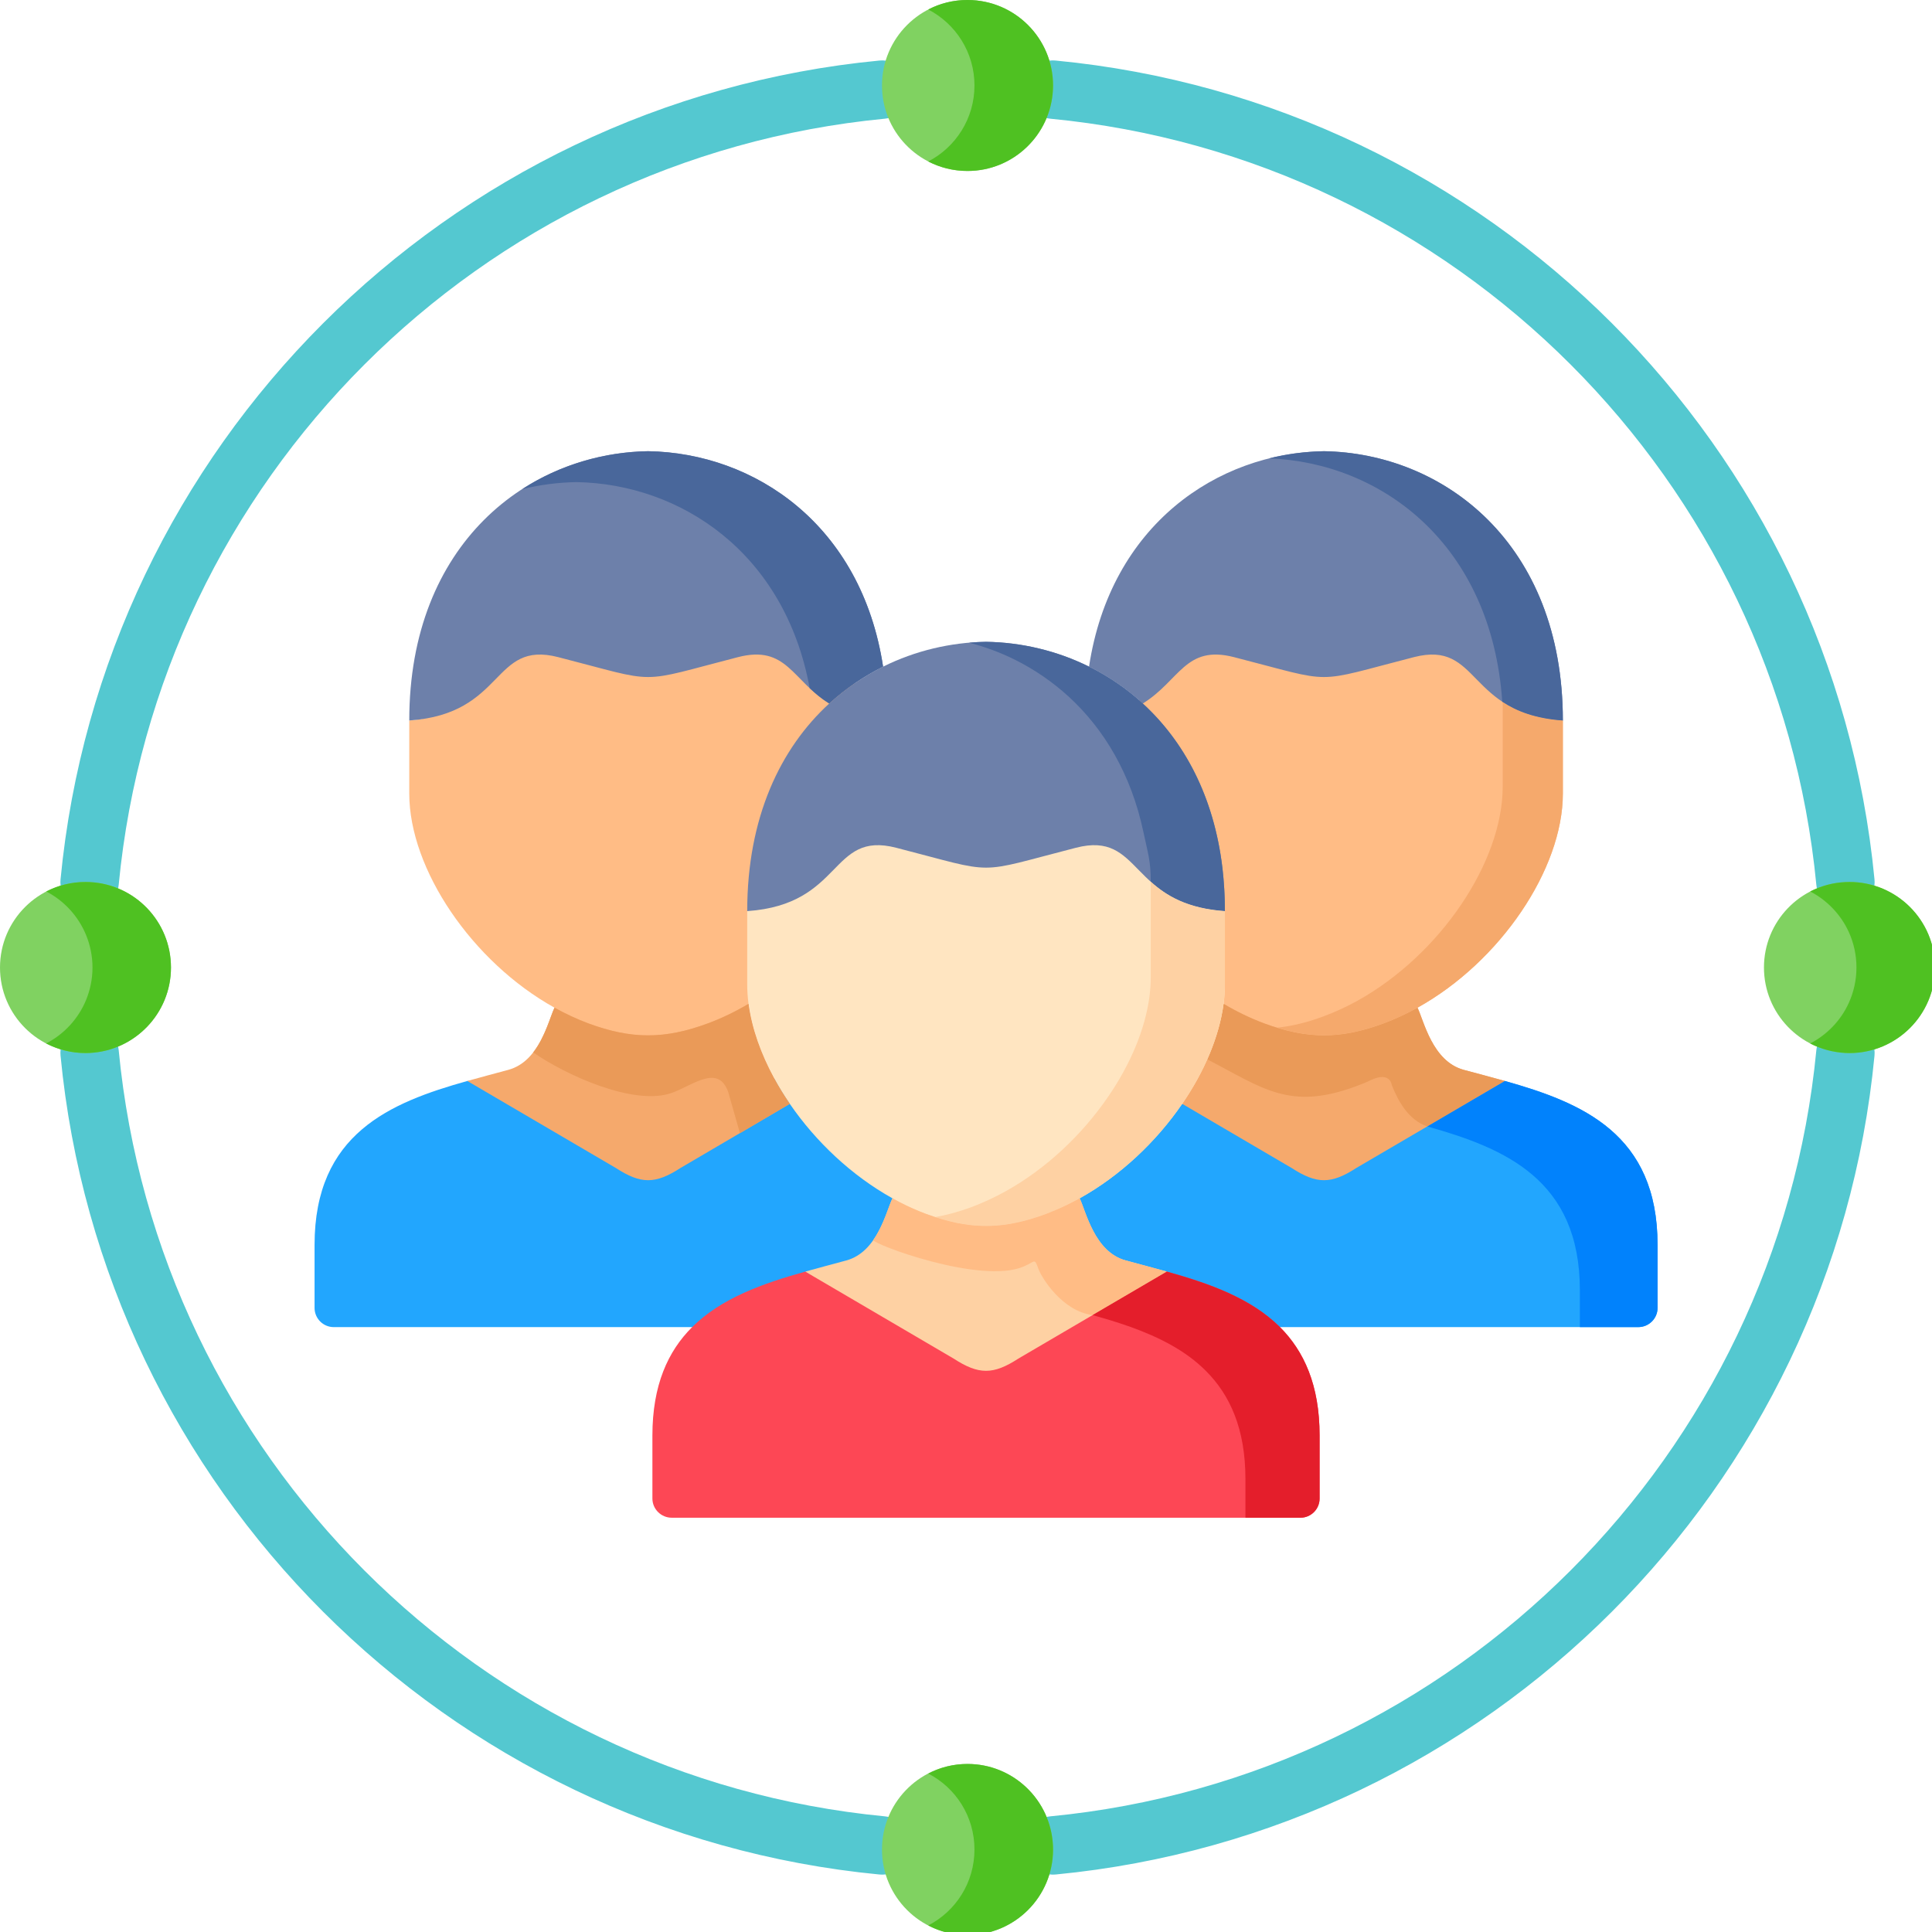 <?xml version="1.0" encoding="UTF-8" standalone="no"?>
<!-- Created with Inkscape (http://www.inkscape.org/) -->

<svg
   xmlns:dc="http://purl.org/dc/elements/1.1/"
   xmlns:cc="http://creativecommons.org/ns#"
   xmlns:rdf="http://www.w3.org/1999/02/22-rdf-syntax-ns#"
   xmlns:svg="http://www.w3.org/2000/svg"
   xmlns="http://www.w3.org/2000/svg"
   xmlns:sodipodi="http://sodipodi.sourceforge.net/DTD/sodipodi-0.dtd"
   xmlns:inkscape="http://www.inkscape.org/namespaces/inkscape"
   width="135.467mm"
   height="135.467mm"
   viewBox="0 0 135.467 135.467"
   version="1.1"
   id="svg4720"
   inkscape:version="0.92.3 (2405546, 2018-03-11)"
   sodipodi:docname="slide2.svg">
  <defs
     id="defs4714" />
  <sodipodi:namedview
     id="base"
     pagecolor="#ffffff"
     bordercolor="#666666"
     borderopacity="1.0"
     inkscape:pageopacity="0.0"
     inkscape:pageshadow="2"
     inkscape:zoom="0.98994949"
     inkscape:cx="292.53444"
     inkscape:cy="220.15099"
     inkscape:document-units="mm"
     inkscape:current-layer="layer1"
     showgrid="false"
     inkscape:window-width="1280"
     inkscape:window-height="1017"
     inkscape:window-x="1272"
     inkscape:window-y="-8"
     inkscape:window-maximized="0" />
  <g
     inkscape:label="Capa 1"
     inkscape:groupmode="layer"
     id="layer1"
     transform="translate(-7.862,-88.66)">
    <g
       id="g5389"
       transform="matrix(0.265,0,0,0.265,7.862,88.66)">
      <g
         id="g5267">
        <path
           id="path5265"
           d="m 278.595,496.014 c -3.935,0 -7.298,-2.991 -7.682,-6.987 -0.408,-4.247 2.704,-8.022 6.952,-8.43 107.163,-10.307 192.425,-95.568 202.731,-202.732 0.408,-4.247 4.187,-7.371 8.431,-6.951 4.247,0.408 7.36,4.183 6.952,8.431 -11.014,114.513 -102.123,205.62 -216.635,216.634 -0.251,0.022 -0.502,0.035 -0.749,0.035 z m -45.19,0 c -0.247,0 -0.497,-0.012 -0.748,-0.036 C 118.115,484.964 27.006,393.855 16.022,279.342 c -0.407,-4.248 2.706,-8.022 6.954,-8.429 4.243,-0.412 8.021,2.706 8.429,6.953 10.279,107.163 95.54,192.423 202.731,202.73 4.247,0.408 7.36,4.183 6.952,8.431 -0.385,3.995 -3.749,6.987 -7.683,6.987 z M 488.278,241.123 c -3.935,0 -7.298,-2.991 -7.682,-6.987 C 470.289,126.944 385.028,41.683 277.866,31.404 c -4.247,-0.407 -7.361,-4.181 -6.954,-8.429 0.406,-4.246 4.169,-7.367 8.429,-6.953 114.513,10.984 205.623,102.092 216.637,216.635 0.408,4.247 -2.704,8.022 -6.952,8.43 -0.251,0.024 -0.501,0.036 -0.748,0.036 z m -464.556,0 c -0.246,0 -0.496,-0.012 -0.746,-0.036 -4.247,-0.407 -7.361,-4.181 -6.954,-8.429 10.982,-114.513 102.09,-205.622 216.635,-216.635 4.246,-0.412 8.022,2.703 8.431,6.951 0.408,4.247 -2.704,8.022 -6.952,8.431 -107.194,10.306 -192.455,95.566 -202.732,202.729 -0.383,3.997 -3.747,6.989 -7.682,6.989 z"
           inkscape:connector-curvature="0"
           style="fill:#54c8d0;fill-opacity:1" />
      </g>
      <g
         id="g5271">
        <path
           id="path5269"
           d="m 88.312,351.146 h 94.825 37.468 c 30.956,0 33.351,-64.161 -11.623,-65.825 l -85.333,0.701 c -20.443,5.724 -40.418,13.959 -40.418,43.368 v 16.675 c 0,2.803 2.278,5.081 5.081,5.081 z"
           inkscape:connector-curvature="0"
           style="clip-rule:evenodd;fill:#22a6fe;fill-rule:evenodd" />
      </g>
      <g
         id="g5275">
        <path
           id="path5273"
           d="m 338.676,351.146 h 94.795 c 2.804,0 5.111,-2.278 5.111,-5.081 V 329.39 c 0,-29.379 -19.946,-37.614 -40.389,-43.368 l -85.392,6.045 c -21.436,4.702 -61.912,59.079 -14.952,59.079 z"
           inkscape:connector-curvature="0"
           style="clip-rule:evenodd;fill:#22a6fe;fill-rule:evenodd" />
      </g>
      <g
         id="g5279">
        <path
           id="path5277"
           d="m 123.649,286.021 39.279,23.013 c 6.658,4.322 10.455,4.322 17.143,0 l 28.912,-16.967 c -5.841,-8.527 -9.783,-17.756 -10.922,-26.459 l -51.34,1.022 c -1.694,3.475 -3.884,14.164 -12.207,16.442 -3.564,0.964 -7.215,1.927 -10.865,2.949 z"
           inkscape:connector-curvature="0"
           style="clip-rule:evenodd;fill:#f5a96c;fill-rule:evenodd" />
      </g>
      <g
         id="g5283">
        <path
           id="path5281"
           d="m 341.742,309.034 c 6.658,4.322 10.484,4.322 17.143,0 l 39.308,-23.013 c -3.65,-1.022 -7.33,-1.986 -10.922,-2.95 -8.294,-2.278 -10.513,-12.966 -12.207,-16.442 -18.252,-9.141 -33.76,-7.914 -51.311,-1.022 -5.14,6.746 -8.557,16.237 -10.951,26.459 z"
           inkscape:connector-curvature="0"
           style="clip-rule:evenodd;fill:#f5a96c;fill-rule:evenodd" />
      </g>
      <g
         id="g5287">
        <path
           id="path5285"
           d="m 108.287,209.975 c 0,20.005 16.617,44.536 38.432,56.655 2.891,1.606 5.899,3.008 8.936,4.147 11.448,4.235 20.209,4.235 31.657,0 3.709,-1.373 7.301,-3.125 10.747,-5.169 14.602,-11.185 43.803,-73.554 27.128,-85.498 -9.842,-6.074 -9.506,-19.812 -22.414,-16.483 -13.638,3.504 -24.45,-8.614 -29.532,-8.614 -5.081,0 -8.653,9.028 -22.321,5.523 -17.668,-4.556 -17.052,28.324 -42.634,30.105 v 19.334 z"
           inkscape:connector-curvature="0"
           style="clip-rule:evenodd;fill:#ffbc85;fill-rule:evenodd" />
      </g>
      <g
         id="g5291">
        <path
           id="path5289"
           d="m 147.713,173.879 c 13.667,3.504 18.69,5.257 23.772,5.257 5.082,0 10.134,-1.752 23.772,-5.257 12.908,-3.329 14.339,6.191 24.152,12.266 4.351,-3.972 9.141,-7.213 14.251,-9.754 -5.724,-37.498 -33.935,-56.538 -62.175,-57.006 -31.598,0.526 -63.197,24.298 -63.197,71.257 25.582,-1.781 21.756,-21.319 39.425,-16.763 z"
           inkscape:connector-curvature="0"
           style="clip-rule:evenodd;fill:#6d80aa;fill-rule:evenodd" />
      </g>
      <g
         id="g5295">
        <path
           id="path5293"
           d="m 323.753,265.608 c 3.446,2.044 7.038,3.797 10.718,5.169 11.448,4.235 20.209,4.235 31.657,0 3.066,-1.139 6.045,-2.541 8.936,-4.147 21.844,-12.12 38.461,-36.651 38.461,-56.655 v -19.333 c -12.956,-24.611 -60.424,-44.167 -65.495,-43.841 -37.43,2.404 -51.785,49.121 -45.654,39.344 -12.105,19.304 -7.915,34.142 0,54.932 0,0 21.61,22.779 21.377,24.531 z"
           inkscape:connector-curvature="0"
           style="clip-rule:evenodd;fill:#ffbc85;fill-rule:evenodd" />
      </g>
      <g
         id="g5299">
        <path
           id="path5297"
           d="m 350.299,179.136 c 5.081,0 10.134,-1.752 23.801,-5.257 17.639,-4.556 13.843,14.982 39.425,16.763 0,-46.96 -31.628,-70.731 -63.226,-71.257 -28.211,0.467 -56.451,19.508 -62.146,57.006 5.081,2.541 9.9,5.782 14.222,9.754 9.812,-6.074 11.243,-15.595 24.151,-12.266 13.668,3.505 18.721,5.257 23.773,5.257 z"
           inkscape:connector-curvature="0"
           style="clip-rule:evenodd;fill:#6d80aa;fill-rule:evenodd" />
      </g>
      <g
         id="g5303">
        <path
           id="path5301"
           d="m 252.32,369.778 c 6.658,4.322 10.484,4.322 17.143,0 l 39.279,-33.321 c -3.65,-1.022 -7.33,-1.986 -10.893,-2.95 -8.294,-2.278 -10.484,-12.966 -12.178,-16.442 -15.39,-15.04 -30.051,-18.194 -49.53,0 -1.694,3.475 -3.913,14.164 -12.207,16.442 -3.563,0.964 -7.213,1.927 -10.864,2.95 z"
           inkscape:connector-curvature="0"
           style="clip-rule:evenodd;fill:#fed1a3;fill-rule:evenodd" />
      </g>
      <g
         id="g5307">
        <path
           id="path5305"
           d="m 152.502,127.562 c 27.568,0.467 55.166,18.661 61.737,54.523 1.489,1.402 3.154,2.804 5.169,4.059 4.351,-3.972 9.141,-7.213 14.251,-9.754 -5.724,-37.498 -33.935,-56.538 -62.175,-57.006 -11.623,0.204 -23.275,3.534 -33.321,10.046 4.702,-1.167 9.52,-1.78 14.339,-1.868 z"
           inkscape:connector-curvature="0"
           style="clip-rule:evenodd;fill:#49679b;fill-rule:evenodd" />
      </g>
      <g
         id="g5311">
        <path
           id="path5309"
           d="m 323.753,265.608 c -0.642,4.789 -2.132,9.783 -4.322,14.689 14.66,7.593 21.728,13.638 39.279,7.155 1.781,-0.672 2.219,-0.818 3.943,-1.635 5.227,-2.482 5.607,1.285 5.607,1.285 1.665,4.176 4.322,9.199 9.404,10.951 l 20.53,-12.032 c -3.65,-1.022 -7.33,-1.986 -10.922,-2.95 -8.294,-2.278 -10.513,-12.966 -12.207,-16.442 -2.891,1.606 -5.87,3.008 -8.936,4.147 -11.448,4.235 -20.209,4.235 -31.657,0 -3.681,-1.371 -7.273,-3.124 -10.719,-5.168 z"
           inkscape:connector-curvature="0"
           style="clip-rule:evenodd;fill:#ea9a58;fill-rule:evenodd" />
      </g>
      <g
         id="g5315">
        <path
           id="path5313"
           d="m 397.609,185.736 v 22.37 c 0,20.034 -16.617,44.565 -38.432,56.684 -2.891,1.606 -5.899,2.979 -8.936,4.118 -4.41,1.635 -8.44,2.628 -12.353,3.008 9.842,3.037 17.96,2.658 28.24,-1.139 3.066,-1.139 6.045,-2.541 8.936,-4.147 21.844,-12.12 38.461,-36.651 38.461,-56.655 v -19.333 c -7.33,-0.526 -12.236,-2.482 -15.916,-4.906 z"
           inkscape:connector-curvature="0"
           style="clip-rule:evenodd;fill:#f5a96c;fill-rule:evenodd" />
      </g>
      <g
         id="g5319">
        <path
           id="path5317"
           d="m 335.785,121.283 c 29.613,1.081 58.846,22.574 61.708,64.394 0.029,0.029 0.088,0.029 0.117,0.058 3.68,2.424 8.586,4.381 15.916,4.906 0,-46.96 -31.628,-70.731 -63.226,-71.257 -4.878,0.089 -9.755,0.702 -14.515,1.899 z"
           inkscape:connector-curvature="0"
           style="clip-rule:evenodd;fill:#49679b;fill-rule:evenodd" />
      </g>
      <g
         id="g5323">
        <path
           id="path5321"
           d="m 236.141,317.065 c 2.891,1.606 5.87,3.008 8.936,4.147 11.448,4.235 20.209,4.235 31.657,0 3.037,-1.139 6.045,-2.541 8.936,-4.147 10.776,-5.987 20.267,-14.982 27.13,-24.998 5.87,-8.527 9.783,-17.756 10.951,-26.459 0.234,-1.752 0.35,-3.504 0.35,-5.198 v -22.364 c -25.582,-1.781 -21.786,-29.56 -39.425,-25.004 -13.667,3.504 -18.72,5.286 -23.772,5.286 -5.081,0 -10.134,-1.781 -23.772,-5.286 -17.668,-4.556 -21.173,13.784 -39.425,28.036 v 19.333 c 0,1.694 0.117,3.446 0.35,5.198 1.139,8.703 5.081,17.931 10.922,26.459 6.866,10.015 16.386,19.01 27.162,24.997 z"
           inkscape:connector-curvature="0"
           style="clip-rule:evenodd;fill:#ffe5c1;fill-rule:evenodd" />
      </g>
      <g
         id="g5327">
        <path
           id="path5325"
           d="m 260.906,229.571 c 5.052,0 10.104,-1.752 23.772,-5.257 17.639,-4.556 13.843,14.981 39.425,16.763 0,-24.765 -8.79,-43.075 -21.728,-54.932 -4.322,-3.972 -9.141,-7.213 -14.222,-9.754 -8.527,-4.235 -17.902,-6.425 -27.247,-6.571 -9.374,0.146 -18.72,2.336 -27.247,6.571 -5.111,2.541 -9.9,5.782 -14.251,9.754 -12.937,11.857 -21.698,30.167 -21.698,54.932 25.582,-1.781 21.757,-21.319 39.425,-16.763 13.638,3.504 18.69,5.257 23.771,5.257 z"
           inkscape:connector-curvature="0"
           style="clip-rule:evenodd;fill:#6d80aa;fill-rule:evenodd" />
      </g>
      <g
         id="g5331">
        <path
           id="path5329"
           d="m 282.751,184.305 c 9.374,8.586 16.559,20.559 19.8,35.891 1.227,5.782 1.927,7.564 1.927,13.083 4.059,3.65 9.579,7.097 19.625,7.797 0,-3.943 -0.234,-7.71 -0.643,-11.331 -2.249,-19.07 -10.192,-33.613 -21.085,-43.601 -4.322,-3.972 -9.141,-7.213 -14.222,-9.754 -8.527,-4.235 -17.902,-6.425 -27.247,-6.571 -1.489,0.029 -2.979,0.088 -4.468,0.234 4.147,1.081 8.206,2.57 12.09,4.497 5.082,2.541 9.871,5.783 14.223,9.755 z"
           inkscape:connector-curvature="0"
           style="clip-rule:evenodd;fill:#49679b;fill-rule:evenodd" />
      </g>
      <g
         id="g5335">
        <path
           id="path5333"
           d="m 304.478,239.237 v 19.333 c 0,1.694 -0.117,3.446 -0.35,5.198 -1.168,8.703 -5.081,17.931 -10.951,26.459 -6.863,10.017 -16.354,19.012 -27.13,24.998 -2.92,1.606 -5.899,3.008 -8.936,4.147 -3.417,1.256 -6.6,2.132 -9.666,2.658 10.309,3.388 18.632,3.125 29.291,-0.818 3.037,-1.139 6.045,-2.541 8.936,-4.147 10.776,-5.987 20.267,-14.982 27.13,-24.998 5.87,-8.527 9.783,-17.756 10.951,-26.459 0.234,-1.752 0.35,-3.504 0.35,-5.198 v -19.333 c -10.046,-0.701 -15.566,-4.147 -19.625,-7.797 z"
           inkscape:connector-curvature="0"
           style="clip-rule:evenodd;fill:#fed1a3;fill-rule:evenodd" />
      </g>
      <g
         id="g5339">
        <path
           id="path5337"
           d="m 177.909,289.117 c 5.607,-2.073 12.12,-7.593 14.777,-0.175 l 3.096,10.893 13.2,-7.768 c -1.489,-2.19 -2.891,-4.439 -4.118,-6.717 -3.563,-6.542 -5.958,-13.288 -6.804,-19.742 -3.446,2.044 -7.038,3.797 -10.747,5.169 -11.448,4.235 -20.209,4.235 -31.657,0 -3.037,-1.139 -6.045,-2.541 -8.936,-4.147 -1.11,2.307 -2.453,7.739 -5.636,11.828 8.264,5.811 26.779,14.397 36.825,10.659 z"
           inkscape:connector-curvature="0"
           style="clip-rule:evenodd;fill:#ea9a58;fill-rule:evenodd" />
      </g>
      <g
         id="g5343">
        <path
           id="path5341"
           d="M 22.633,233.367 C 10.134,233.367 0,243.501 0,256 c 0,12.499 10.134,22.633 22.633,22.633 0.35,0 0.701,-0.029 1.081,-0.029 C 35.687,278.02 45.237,268.12 45.237,256 c 0,-12.149 -9.55,-22.049 -21.523,-22.604 -0.38,-0.029 -0.731,-0.029 -1.081,-0.029 z"
           inkscape:connector-curvature="0"
           style="clip-rule:evenodd;fill:#80d261;fill-rule:evenodd" />
      </g>
      <g
         id="g5347">
        <path
           id="path5345"
           d="m 256,0 c -12.499,0 -22.633,10.134 -22.633,22.633 0,0.35 0,0.701 0.029,1.081 0.555,11.974 10.455,21.523 22.604,21.523 12.12,0 22.02,-9.55 22.604,-21.523 0,-0.38 0.029,-0.73 0.029,-1.081 C 278.633,10.134 268.499,0 256,0 Z"
           inkscape:connector-curvature="0"
           style="clip-rule:evenodd;fill:#80d261;fill-rule:evenodd" />
      </g>
      <g
         id="g5351">
        <path
           id="path5349"
           d="m 488.287,233.396 c -12.003,0.555 -21.552,10.455 -21.552,22.604 0,12.12 9.55,22.02 21.552,22.604 0.35,0 0.73,0.029 1.081,0.029 12.498,0 22.632,-10.134 22.632,-22.633 0,-12.499 -10.134,-22.633 -22.633,-22.633 -0.35,0 -0.73,0 -1.08,0.029 z"
           inkscape:connector-curvature="0"
           style="clip-rule:evenodd;fill:#80d261;fill-rule:evenodd" />
      </g>
      <g
         id="g5355">
        <path
           id="path5353"
           d="m 256,466.734 c -12.149,0 -22.049,9.55 -22.604,21.552 -0.029,0.35 -0.029,0.73 -0.029,1.081 0,12.499 10.134,22.633 22.633,22.633 12.499,0 22.633,-10.134 22.633,-22.633 0,-0.35 -0.029,-0.73 -0.029,-1.081 C 278.02,476.284 268.12,466.734 256,466.734 Z"
           inkscape:connector-curvature="0"
           style="clip-rule:evenodd;fill:#80d261;fill-rule:evenodd" />
      </g>
      <g
         id="g5359">
        <path
           id="path5357"
           d="m 377.663,298.053 c 20.413,5.753 40.36,13.989 40.36,43.338 v 9.754 h 15.449 c 2.804,0 5.111,-2.278 5.111,-5.081 v -16.675 c 0,-29.379 -19.946,-37.614 -40.389,-43.368 z"
           inkscape:connector-curvature="0"
           style="clip-rule:evenodd;fill:#0182fc;fill-rule:evenodd" />
      </g>
      <g
         id="g5363">
        <path
           id="path5361"
           d="m 177.734,401.581 h 166.345 c 2.804,0 5.081,-2.278 5.081,-5.081 v -16.675 c 0,-13.317 -4.118,-22.312 -10.484,-28.678 -7.71,-7.681 -18.749,-11.565 -29.934,-14.689 l -39.279,23.013 c -6.658,4.322 -10.484,4.322 -17.143,0 l -39.25,-23.013 c -11.185,3.125 -22.224,7.009 -29.934,14.689 -6.396,6.366 -10.513,15.361 -10.513,28.678 V 396.5 c 0,2.803 2.307,5.081 5.111,5.081 z"
           inkscape:connector-curvature="0"
           style="clip-rule:evenodd;fill:#fd4755;fill-rule:evenodd" />
      </g>
      <g
         id="g5367">
        <path
           id="path5365"
           d="m 274.836,335.931 c 0.789,2.073 6.133,10.981 14.251,12.032 l 19.654,-11.506 c -3.65,-1.022 -7.33,-1.986 -10.893,-2.95 -8.294,-2.278 -10.484,-12.966 -12.178,-16.442 -1.168,0.642 -2.366,1.256 -3.563,1.84 -1.752,0.847 -3.563,1.606 -5.374,2.307 -10.659,3.943 -18.982,4.205 -29.291,0.818 -0.789,-0.263 -1.577,-0.526 -2.366,-0.818 -0.584,-0.234 -1.168,-0.438 -1.723,-0.672 -2.453,-0.993 -4.877,-2.161 -7.213,-3.475 -1.051,2.161 -2.307,7.067 -5.052,11.01 -0.642,0.935 28.386,11.915 39.775,7.038 3.243,-1.373 2.776,-2.424 3.973,0.818 z"
           inkscape:connector-curvature="0"
           style="clip-rule:evenodd;fill:#ffbc85;fill-rule:evenodd" />
      </g>
      <g
         id="g5371">
        <path
           id="path5369"
           d="m 299.28,351.146 c 7.476,2.716 14.397,6.191 19.742,11.535 6.396,6.366 10.513,15.332 10.513,28.649 v 10.25 h 14.543 c 2.804,0 5.081,-2.278 5.081,-5.081 v -16.675 c 0,-13.317 -4.118,-22.312 -10.484,-28.678 -7.71,-7.681 -18.749,-11.565 -29.934,-14.689 l -19.654,11.506 c 1.519,0.438 3.037,0.876 4.527,1.314 1.899,0.584 3.797,1.197 5.666,1.869 z"
           inkscape:connector-curvature="0"
           style="clip-rule:evenodd;fill:#e41e2b;fill-rule:evenodd" />
      </g>
      <g
         id="g5375">
        <path
           id="path5373"
           d="m 245.603,469.275 c 7.272,3.738 12.236,11.331 12.236,20.092 0,8.761 -4.965,16.354 -12.236,20.092 3.096,1.636 6.63,2.541 10.397,2.541 12.499,0 22.633,-10.134 22.633,-22.633 0,-0.35 -0.029,-0.73 -0.029,-1.081 C 278.02,476.283 268.12,466.734 256,466.734 c -3.738,0 -7.272,0.906 -10.397,2.541 z"
           inkscape:connector-curvature="0"
           style="clip-rule:evenodd;fill:#4fc122;fill-rule:evenodd" />
      </g>
      <g
         id="g5379">
        <path
           id="path5377"
           d="m 12.236,235.879 c 4.731,2.453 8.498,6.542 10.543,11.535 1.081,2.628 1.694,5.549 1.694,8.586 0,3.037 -0.613,5.928 -1.694,8.586 -2.044,4.965 -5.812,9.053 -10.572,11.506 3.125,1.606 6.658,2.541 10.426,2.541 0.35,0 0.701,-0.029 1.081,-0.029 C 35.687,278.02 45.237,268.12 45.237,256 c 0,-12.149 -9.55,-22.049 -21.523,-22.604 -0.38,-0.029 -0.73,-0.029 -1.081,-0.029 -3.767,0 -7.301,0.905 -10.397,2.512 z"
           inkscape:connector-curvature="0"
           style="clip-rule:evenodd;fill:#4fc122;fill-rule:evenodd" />
      </g>
      <g
         id="g5383">
        <path
           id="path5381"
           d="m 245.603,2.512 c 7.272,3.767 12.236,11.36 12.236,20.092 v 0.029 c 0,8.732 -4.965,16.325 -12.236,20.092 3.096,1.606 6.629,2.512 10.397,2.512 12.12,0 22.02,-9.55 22.604,-21.523 0,-0.38 0.029,-0.73 0.029,-1.081 C 278.633,10.163 268.558,0.059 256.117,0 H 256 255.883 c -3.709,0 -7.184,0.905 -10.28,2.512 z"
           inkscape:connector-curvature="0"
           style="clip-rule:evenodd;fill:#4fc122;fill-rule:evenodd" />
      </g>
      <g
         id="g5387">
        <path
           id="path5385"
           d="m 489.192,246.626 c 1.285,2.833 2.015,6.016 2.015,9.374 0,3.329 -0.73,6.512 -2.015,9.345 -2.103,4.643 -5.724,8.411 -10.221,10.747 2.804,1.46 5.958,2.336 9.316,2.512 0.35,0 0.73,0.029 1.081,0.029 12.498,0 22.632,-10.134 22.632,-22.633 0,-12.499 -10.134,-22.633 -22.633,-22.633 -0.35,0 -0.73,0 -1.081,0.029 -3.329,0.146 -6.483,1.022 -9.316,2.482 4.498,2.337 8.119,6.133 10.222,10.748 z"
           inkscape:connector-curvature="0"
           style="clip-rule:evenodd;fill:#4fc122;fill-rule:evenodd" />
      </g>
    </g>
  </g>
</svg>
